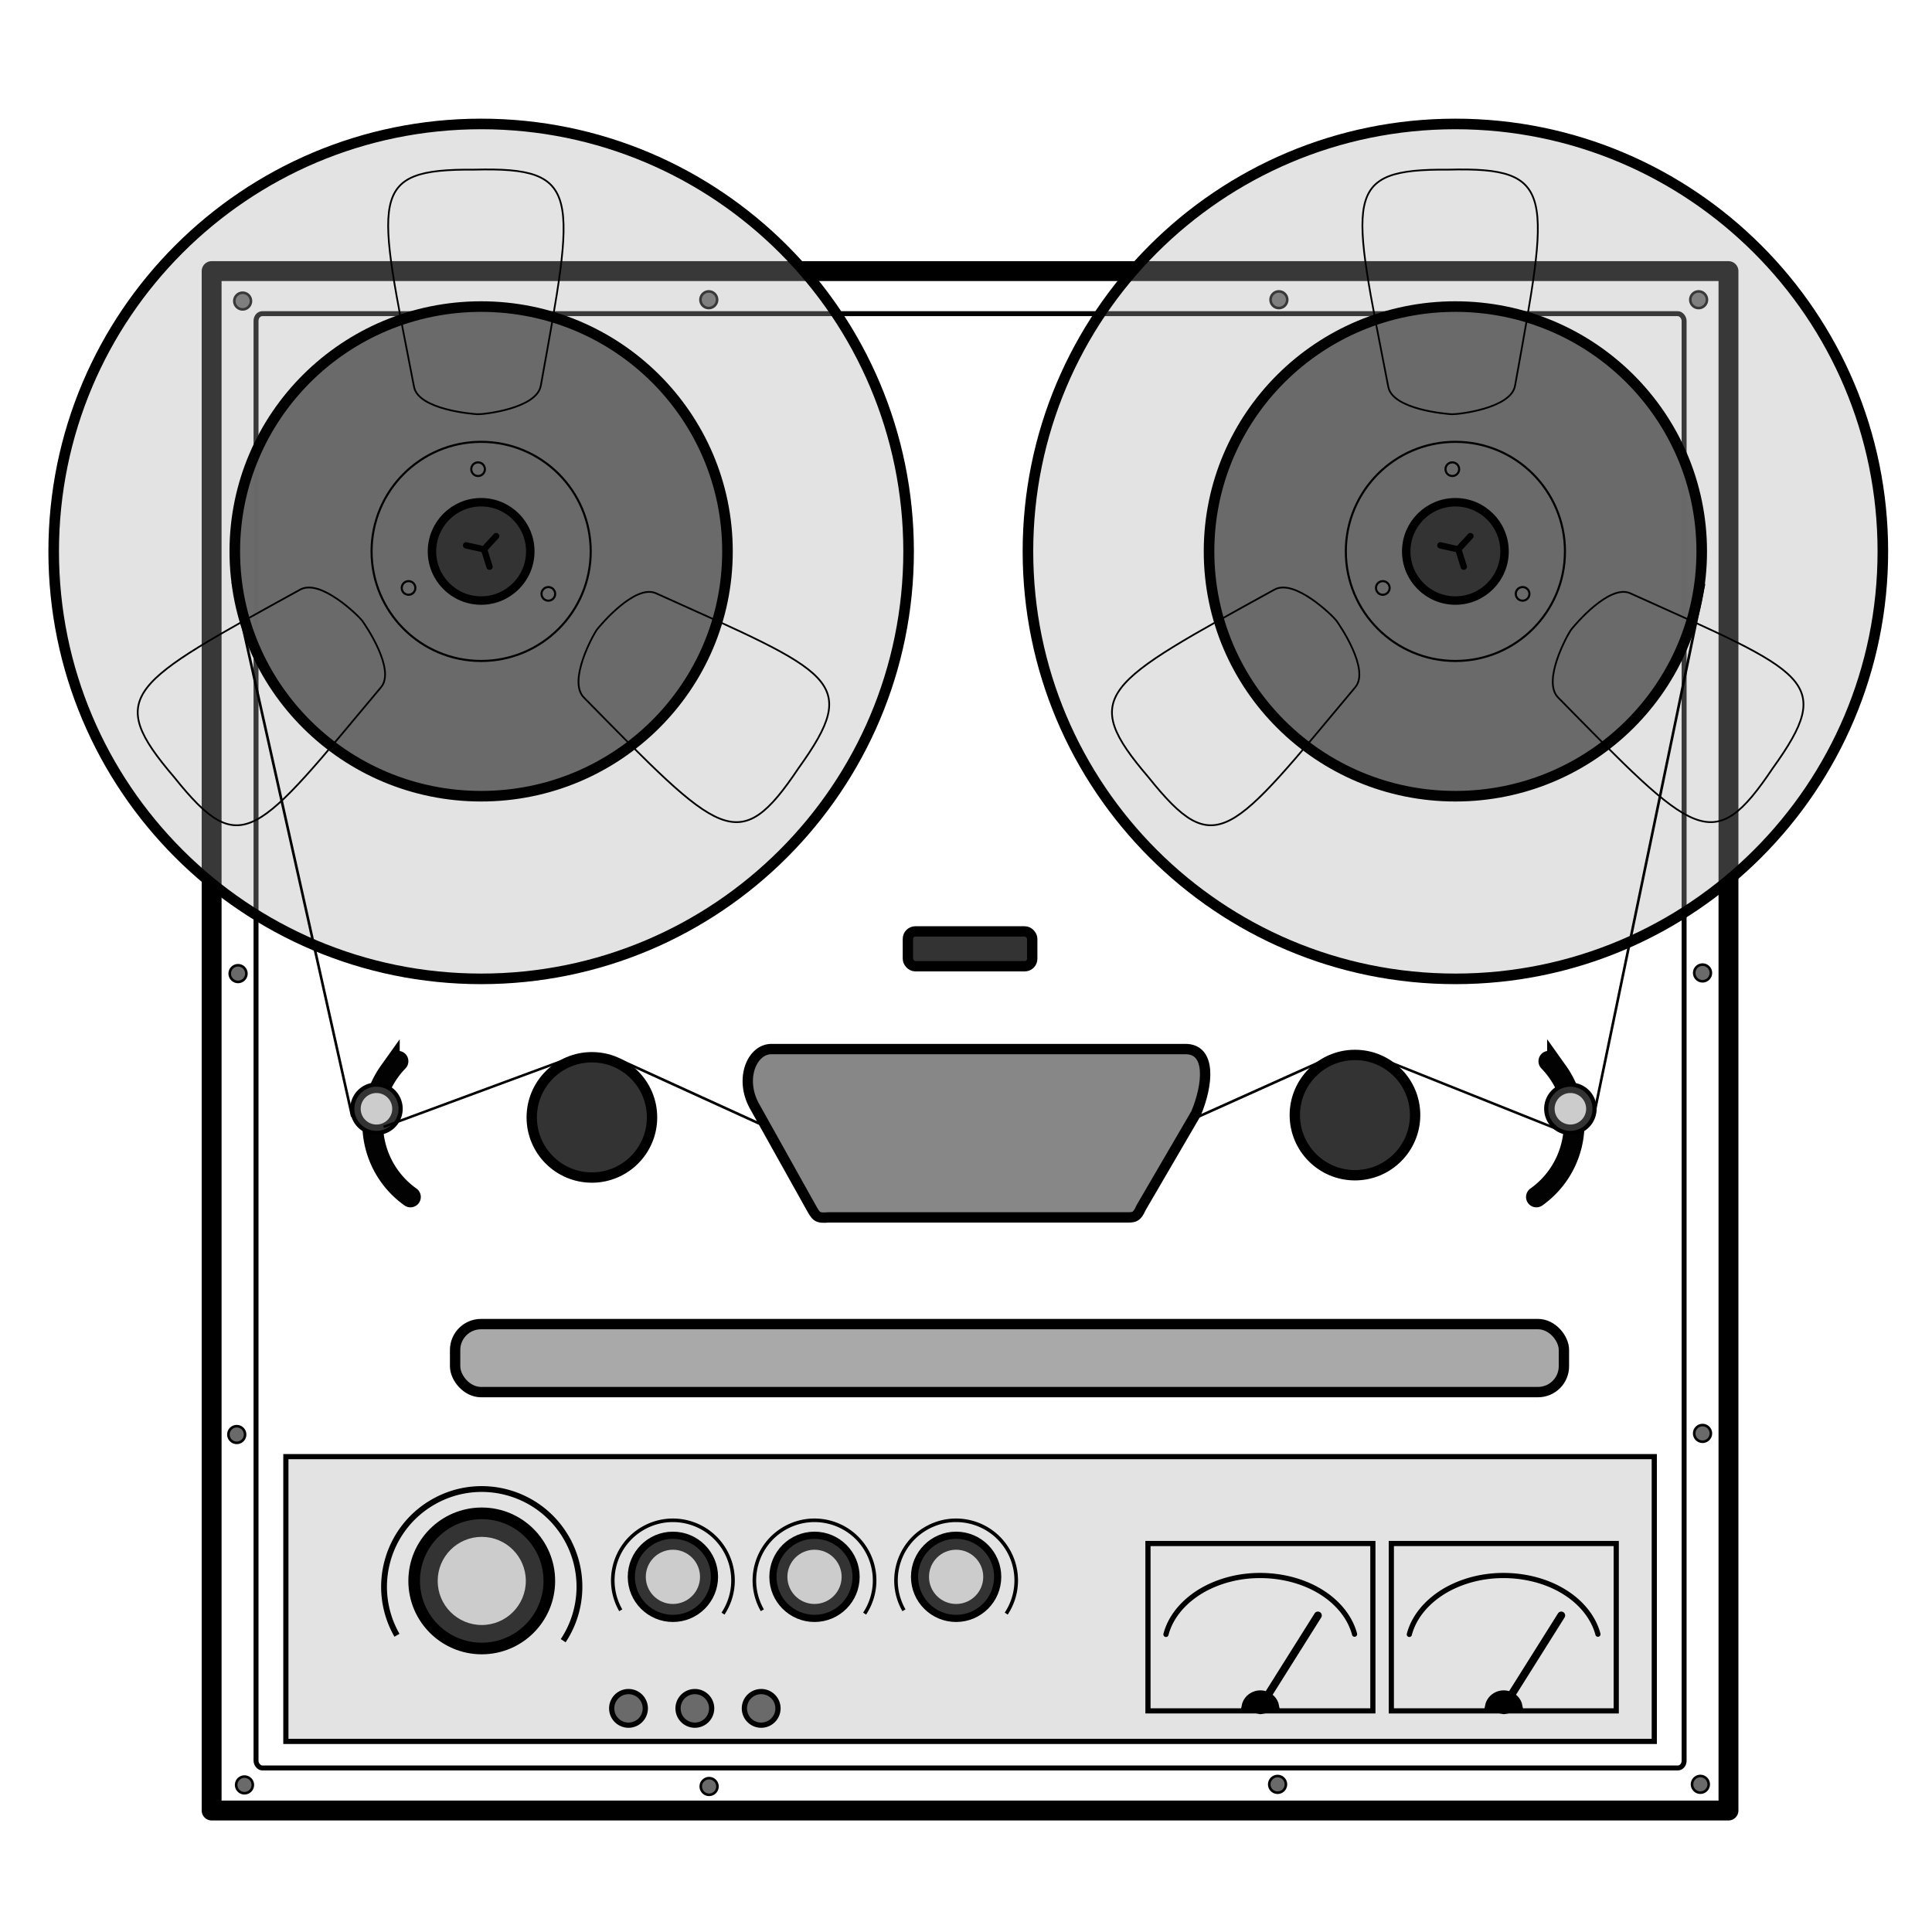 <svg xmlns="http://www.w3.org/2000/svg" width="100" height="100"><g transform="matrix(.134 0 0 .134 .263 -28.178)"><path fill="#ababab" fill-opacity=".329" fill-rule="evenodd" stroke="#000" stroke-linecap="round" stroke-width="2" d="M108.46 772.93h528.57v110H108.46z"/><path fill="none" stroke="#000" stroke-linejoin="round" stroke-width="7.678" d="M79.784 315h585.91v594.63H79.784z"/><rect width="428.3" height="26.264" x="173.83" y="721.74" fill="#a9a9a9" stroke="#000" stroke-linejoin="round" stroke-width="4" ry="10"/><path fill="#696969" stroke="#000" stroke-linecap="round" d="M94.974 326.568a3.214 3.214 0 1 1-6.429 0 3.214 3.214 0 0 1 6.429 0z" opacity=".99"/><path fill="#333" stroke="#000" stroke-linecap="round" stroke-width="2.765" d="M328.713 819.361c0 8.87-7.19 16.06-16.06 16.06s-16.06-7.19-16.06-16.06 7.19-16.06 16.06-16.06 16.06 7.19 16.06 16.06z"/><path fill="#ccc" d="M323.129 819.368c0 5.785-4.69 10.474-10.474 10.474s-10.473-4.69-10.473-10.474 4.69-10.473 10.473-10.473c5.785 0 10.474 4.69 10.474 10.473"/><path fill="none" stroke="#000" stroke-width="1.382" d="M292.505 832.283c-6.37-11.128-2.513-25.312 8.615-31.682s25.312-2.514 31.682 8.614a23.22 23.22 0 0 1-.791 24.352"/><g stroke="#000"><path fill="none" stroke-width="2" d="M535.464 806.49h86.873v64.65h-86.873z"/><path fill="none" stroke-linecap="round" stroke-width="3" d="m578.884 869.63 22.223-35.355"/><path fill="none" stroke-linecap="round" stroke-width="2" d="M542.414 841.6a22 22 0 0 1 .941-2.828 23 23 0 0 1 .823-1.8 25 25 0 0 1 .966-1.726 26 26 0 0 1 1.099-1.65 28 28 0 0 1 1.22-1.573 29 29 0 0 1 2.036-2.205 32 32 0 0 1 2.249-2.011 34 34 0 0 1 2.425-1.808 36 36 0 0 1 3.445-2.076 37 37 0 0 1 1.79-.891 42 42 0 0 1 3.692-1.52 44 44 0 0 1 3.816-1.174 46 46 0 0 1 4.897-.988 47 47 0 0 1 4.982-.462 49 49 0 0 1 5.006.054 49 49 0 0 1 7.917 1.148 46 46 0 0 1 3.86 1.074 44 44 0 0 1 2.819 1.032 41 41 0 0 1 2.733 1.23 39 39 0 0 1 2.63 1.432 37 37 0 0 1 2.506 1.637 35 35 0 0 1 1.593 1.208 32 32 0 0 1 2.25 1.997 31 31 0 0 1 2.047 2.207 29 29 0 0 1 1.802 2.4 27 27 0 0 1 1.047 1.7 25 25 0 0 1 .908 1.77 24 24 0 0 1 .758 1.84 23 23 0 0 1 .596 1.9"/><path stroke-linecap="round" stroke-width="4" d="M573.637 869.39c.574-2.806 3.392-4.63 6.294-4.076 2.16.413 3.838 2.06 4.232 4.154l-5.27.93z"/></g><rect width="551.62" height="561.75" x="96.933" y="331.44" fill="none" stroke="#000" stroke-linecap="round" stroke-width="1.92" opacity=".99" rx="2.441" ry="2.763"/><path fill="#696969" stroke="#000" stroke-linecap="round" d="M92.701 764.39a3.214 3.214 0 1 1-6.429 0 3.214 3.214 0 0 1 6.429 0zM93.206 586.35a3.214 3.214 0 1 1-6.429 0 3.214 3.214 0 0 1 6.429 0zM494.74 899.53a3.214 3.214 0 1 1-6.429 0 3.214 3.214 0 0 1 6.429 0zM658.05 899.51a3.214 3.214 0 1 1-6.429 0 3.214 3.214 0 0 1 6.429 0zM658.89 763.96a3.214 3.214 0 1 1-6.429 0 3.214 3.214 0 0 1 6.429 0zM658.89 586.1a3.214 3.214 0 1 1-6.429 0 3.214 3.214 0 0 1 6.429 0zM657.38 326.063a3.214 3.214 0 1 1-6.429 0 3.214 3.214 0 0 1 6.429 0zM495.25 326.063a3.214 3.214 0 1 1-6.429 0 3.214 3.214 0 0 1 6.429 0zM275.034 326.063a3.214 3.214 0 1 1-6.429 0 3.214 3.214 0 0 1 6.429 0z" opacity=".99"/><path fill="#696969" stroke="#000" stroke-linecap="round" stroke-width="2.019" d="M247.297 870.174a6.49 6.49 0 1 1-12.98 0 6.49 6.49 0 0 1 12.98 0zM298.55 870.174a6.49 6.49 0 1 1-12.98 0 6.49 6.49 0 0 1 12.98 0zM272.925 870.174a6.49 6.49 0 1 1-12.98 0 6.49 6.49 0 0 1 12.98 0z" opacity=".99"/><path fill="#333" stroke="#000" stroke-linecap="round" stroke-width="2.765" d="M383.413 819.361c0 8.87-7.19 16.06-16.06 16.06s-16.06-7.19-16.06-16.06 7.19-16.06 16.06-16.06 16.06 7.19 16.06 16.06z"/><path fill="#ccc" d="M377.829 819.368c0 5.785-4.69 10.474-10.474 10.474s-10.473-4.69-10.473-10.474 4.69-10.473 10.473-10.473c5.785 0 10.474 4.69 10.474 10.473"/><path fill="none" stroke="#000" stroke-width="1.382" d="M347.205 832.283c-6.37-11.128-2.513-25.312 8.615-31.682s25.312-2.514 31.682 8.614a23.22 23.22 0 0 1-.791 24.352"/><path fill="#333" stroke="#000" stroke-linecap="round" stroke-width="2.765" d="M274.018 819.361c0 8.87-7.19 16.06-16.06 16.06s-16.06-7.19-16.06-16.06 7.19-16.06 16.06-16.06 16.06 7.19 16.06 16.06z"/><path fill="#ccc" d="M268.434 819.368c0 5.785-4.69 10.474-10.474 10.474s-10.473-4.69-10.473-10.474 4.69-10.473 10.473-10.473c5.785 0 10.474 4.69 10.474 10.473"/><path fill="none" stroke="#000" stroke-width="1.382" d="M237.81 832.283c-6.37-11.128-2.513-25.312 8.615-31.682s25.312-2.514 31.682 8.614a23.22 23.22 0 0 1-.791 24.352"/><path fill="#696969" stroke="#000" stroke-linecap="round" d="M95.689 899.74a3.214 3.214 0 1 1-6.429 0 3.214 3.214 0 0 1 6.429 0z" opacity=".99"/><path fill="#333" stroke="#000" stroke-linecap="round" stroke-width="4.494" d="M210.224 820.94c0 14.416-11.686 26.103-26.103 26.103s-26.103-11.687-26.103-26.104 11.686-26.103 26.103-26.103 26.103 11.686 26.103 26.103z"/><path fill="#ccc" d="M201.147 820.946c0 9.402-7.622 17.024-17.023 17.024s-17.023-7.622-17.023-17.024 7.621-17.023 17.023-17.023 17.023 7.622 17.023 17.023"/><path fill="none" stroke="#000" stroke-width="2.247" d="M151.374 841.936c-10.354-18.087-4.085-41.142 14.002-51.496s41.142-4.085 51.497 14.002a37.74 37.74 0 0 1-1.287 39.582"/><path fill="none" stroke="#000" stroke-linecap="round" stroke-width="8" d="M156.58 672.637c-15.62-11.12-19.267-32.796-8.147-48.416a35 35 0 0 1 3.35-4.024" opacity=".99"/><path fill="#333" stroke="#000" stroke-linecap="round" stroke-width="1.607" d="M152.784 638.568a9.333 9.333 0 0 1-9.332 9.333 9.333 9.333 0 0 1-9.333-9.333 9.333 9.333 0 0 1 9.333-9.333 9.333 9.333 0 0 1 9.332 9.333z"/><path fill="#ccc" d="M149.54 638.569a6.086 6.086 0 1 1-12.173 0 6.086 6.086 0 0 1 12.172 0"/><g stroke="#000"><path fill="none" stroke-width="2" d="M441.46 806.49h86.873v64.65H441.46z"/><path fill="none" stroke-linecap="round" stroke-width="3" d="m484.88 869.63 22.223-35.355"/><path fill="none" stroke-linecap="round" stroke-width="2" d="M448.41 841.6a22 22 0 0 1 .941-2.828 23 23 0 0 1 .823-1.8 25 25 0 0 1 .966-1.726 26 26 0 0 1 1.099-1.65 28 28 0 0 1 1.22-1.573 29 29 0 0 1 2.036-2.205 32 32 0 0 1 2.249-2.011 34 34 0 0 1 2.425-1.808 36 36 0 0 1 3.445-2.076 37 37 0 0 1 1.79-.891 42 42 0 0 1 3.692-1.52 44 44 0 0 1 3.816-1.174 46 46 0 0 1 4.897-.988 47 47 0 0 1 4.982-.462 49 49 0 0 1 5.006.054 49 49 0 0 1 7.917 1.148 46 46 0 0 1 3.86 1.074 44 44 0 0 1 2.819 1.032 41 41 0 0 1 2.733 1.23 39 39 0 0 1 2.63 1.432 37 37 0 0 1 2.506 1.637 35 35 0 0 1 1.593 1.208 32 32 0 0 1 2.25 1.997 31 31 0 0 1 2.047 2.207 29 29 0 0 1 1.802 2.4 27 27 0 0 1 1.047 1.7 25 25 0 0 1 .908 1.77 24 24 0 0 1 .758 1.84 23 23 0 0 1 .596 1.9"/><path stroke-linecap="round" stroke-width="4" d="M479.633 869.39c.574-2.806 3.392-4.63 6.294-4.076 2.16.413 3.838 2.06 4.232 4.154l-5.27.93z"/></g><g stroke="#000"><path fill="#ababab" fill-opacity=".329" stroke-linejoin="round" stroke-width="4.086" d="M348.998 423.273c0 91.19-73.922 165.111-165.11 165.111S18.775 514.462 18.775 423.274 92.7 258.161 183.887 258.161c91.189 0 165.111 73.923 165.111 165.111z"/><path fill="#696969" fill-rule="evenodd" stroke-linecap="round" stroke-width="4.086" d="M279.038 423.27c0 52.228-42.602 94.564-95.154 94.564S88.73 475.494 88.73 423.27c0-52.228 42.602-94.565 95.154-94.565s95.154 42.34 95.154 94.565z" opacity=".99"/><g fill="none" stroke-width=".83"><path stroke-width=".678" d="M251.453 439.457c-8.15-3.676-21.578 12.4-22.803 13.974-1.427 1.877-11.372 19.877-5.103 26.253 52.808 53.705 59.69 62.03 82.935 27.323 24.37-33.926 13.577-36.613-55.027-67.55zM145.225 475.735c5.736-6.858-6.125-24.12-7.312-25.725-1.423-1.88-16.077-16.308-23.905-11.99-65.95 36.38-75.82 40.765-48.662 72.5 26.102 32.611 31.598 22.941 79.88-34.785zM157.966 359.733c1.703 8.777 22.58 10.462 24.574 10.554 2.356.082 22.796-2.188 24.383-10.986 13.372-74.122 16.197-84.546-25.56-83.492-41.77-.316-37.734 10.048-23.397 83.925z"/></g><g stroke-linecap="round"><path fill="#333" stroke-width="3.269" d="M202.872 423.267c0 10.487-8.5 18.988-18.988 18.988s-18.988-8.501-18.988-18.988 8.501-18.988 18.988-18.988 18.988 8.5 18.988 18.988z"/><path fill="none" stroke-width=".817" d="M226.21 423.272c0 23.373-18.948 42.322-42.323 42.322-23.373 0-42.322-18.948-42.322-42.322s18.948-42.323 42.322-42.323 42.323 18.948 42.323 42.323z" opacity=".99"/><path fill="#696969" stroke-width=".817" d="M185.328 391.516a2.627 2.627 0 1 1-5.254 0 2.627 2.627 0 0 1 5.254 0zM158.475 437.34a2.627 2.627 0 1 1-5.253 0 2.627 2.627 0 0 1 5.253 0zM212.473 439.677a2.627 2.627 0 1 1-5.254 0 2.627 2.627 0 0 1 5.254 0z" opacity=".99"/><g fill="none" stroke-width="3"><path stroke-width="2.452" d="m178.083 420.94 6.73 1.503M189.684 417.366l-4.667 5.076M187.12 429.177l-2.063-6.58"/></g></g></g><path fill="none" stroke="#000" stroke-linecap="round" stroke-width="8" d="M591.498 672.637c15.62-11.12 19.267-32.796 8.147-48.416a35 35 0 0 0-3.35-4.024" opacity=".99"/><path fill="#333" stroke="#000" stroke-linecap="round" stroke-width="1.607" d="M595.294 638.568a9.333 9.333 0 0 0 9.332 9.333 9.333 9.333 0 0 0 9.333-9.333 9.333 9.333 0 0 0-9.333-9.333 9.333 9.333 0 0 0-9.332 9.333z"/><path fill="#ccc" d="M598.539 638.569a6.086 6.086 0 1 0 12.172 0 6.086 6.086 0 0 0-12.172 0"/><g stroke="#000"><path fill="#ababab" fill-opacity=".329" stroke-linejoin="round" stroke-width="4.086" d="M725.32 423.273c0 91.19-73.923 165.111-165.112 165.111s-165.11-73.922-165.11-165.11 73.922-165.112 165.11-165.112S725.32 332.085 725.32 423.273z"/><path fill="#696969" fill-rule="evenodd" stroke-linecap="round" stroke-width="4.086" d="M655.359 423.27c0 52.228-42.602 94.564-95.154 94.564s-95.154-42.34-95.154-94.565c0-52.228 42.602-94.565 95.154-94.565s95.154 42.34 95.154 94.565z" opacity=".99"/><g fill="none" stroke-width=".83"><path stroke-width=".678" d="M627.774 439.457c-8.15-3.676-21.578 12.4-22.803 13.974-1.427 1.877-11.372 19.877-5.103 26.253 52.808 53.705 59.69 62.03 82.935 27.323 24.37-33.926 13.577-36.613-55.027-67.55zM521.546 475.735c5.736-6.858-6.125-24.12-7.312-25.725-1.423-1.88-16.077-16.308-23.905-11.99-65.95 36.38-75.82 40.765-48.662 72.5 26.102 32.611 31.598 22.941 79.88-34.785zM534.287 359.733c1.703 8.777 22.58 10.462 24.574 10.554 2.356.082 22.796-2.188 24.383-10.986 13.372-74.122 16.197-84.546-25.56-83.492-41.77-.316-37.734 10.048-23.397 83.925z"/></g><g stroke-linecap="round"><path fill="#333" stroke-width="3.269" d="M579.193 423.267c0 10.487-8.5 18.988-18.988 18.988s-18.988-8.501-18.988-18.988 8.501-18.988 18.988-18.988 18.988 8.5 18.988 18.988z"/><path fill="none" stroke-width=".817" d="M602.53 423.272c0 23.373-18.947 42.322-42.322 42.322-23.373 0-42.322-18.948-42.322-42.322s18.948-42.323 42.322-42.323 42.323 18.948 42.323 42.323z" opacity=".99"/><path fill="#696969" stroke-width=".817" d="M561.65 391.516a2.627 2.627 0 1 1-5.255 0 2.627 2.627 0 0 1 5.254 0zM534.796 437.34a2.627 2.627 0 1 1-5.253 0 2.627 2.627 0 0 1 5.253 0zM588.794 439.677a2.627 2.627 0 1 1-5.254 0 2.627 2.627 0 0 1 5.254 0z" opacity=".99"/><g fill="none" stroke-width="3"><path stroke-width="2.452" d="m554.404 420.94 6.73 1.503M566.005 417.366l-4.667 5.076M563.441 429.177l-2.063-6.58"/></g></g></g><rect width="48.02" height="13.446" x="348.73" y="570.06" fill="#333" stroke="#000" stroke-linejoin="round" stroke-width="4" ry="2.881"/><path fill="none" stroke="#000" d="m87.97 435.16 46.11 206.41"/><path fill="none" stroke="#000" stroke-width=".958" d="m146.21 645.57 74.044-27.38"/><path fill="none" stroke="#000" d="m237.32 619.65 87.679 40"/><path fill="#333" stroke="#000" stroke-linecap="round" stroke-width="4" d="M249.898 641.894c0 12.832-10.402 23.234-23.234 23.234s-23.234-10.402-23.234-23.234 10.402-23.234 23.234-23.234 23.234 10.402 23.234 23.234zM544.65 641.006c0 12.832-10.402 23.234-23.234 23.234s-23.234-10.402-23.234-23.234 10.402-23.234 23.234-23.234 23.234 10.402 23.234 23.234z"/><path fill="none" stroke="#000" d="m656.26 435.79-42.62 205.63"/><path fill="none" stroke="#000" stroke-width=".958" d="m598.71 646.08-66.57-26.6"/><path fill="none" stroke="#000" d="m510.08 619.51-90.536 40.714"/><path fill="#696969" stroke="#000" stroke-linecap="round" d="M275.157 900.34a3.214 3.214 0 1 1-6.429 0 3.214 3.214 0 0 1 6.429 0z" opacity=".99"/><path fill="#878787" stroke="#000" stroke-width="4" d="M296.01 615.5h159.85c10.125-.08 8.847 13.698 4.153 24.898l-21.161 36.281c-1.813 4.089-2.86 3.845-6.23 3.845h-114.55c-4.464.355-4.72-.21-6.987-4.271l-21.78-38.994c-5.612-10.493-.728-21.758 6.7-21.758z"/></g></svg>